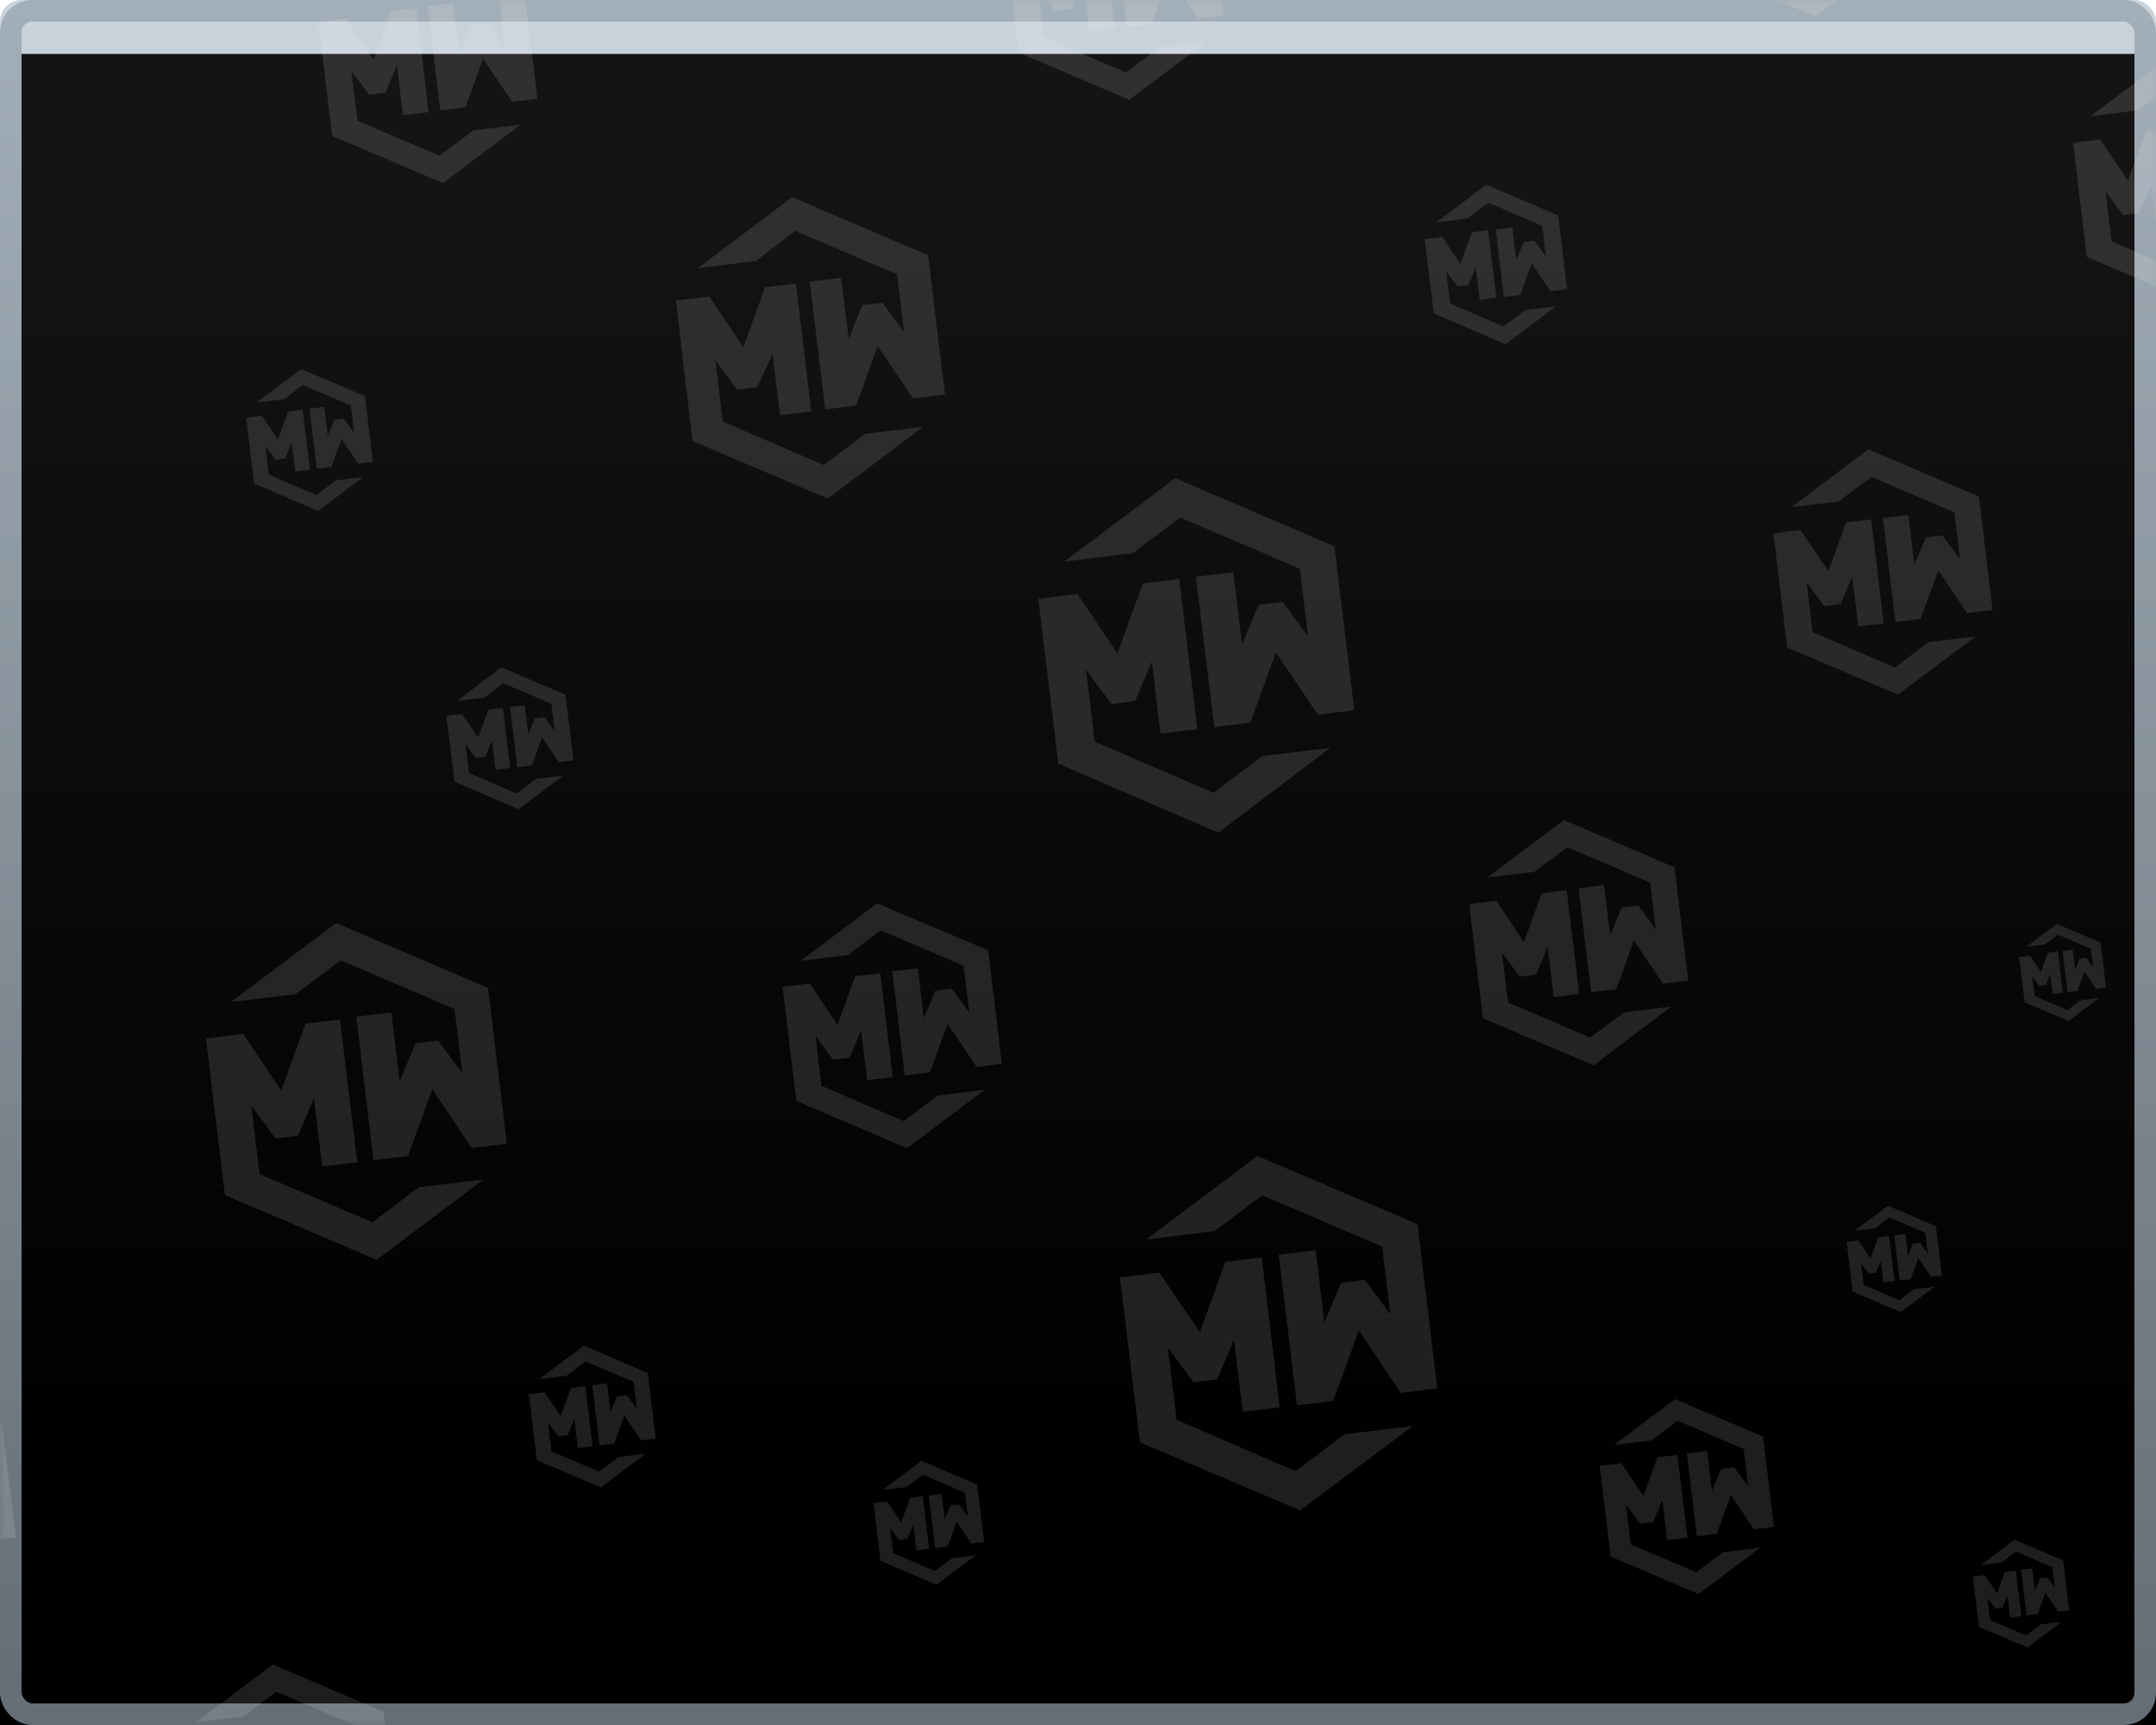 <?xml version="1.0" encoding="UTF-8"?>
<svg width="200px" height="160px" viewBox="0 0 200 160" version="1.1" xmlns="http://www.w3.org/2000/svg" xmlns:xlink="http://www.w3.org/1999/xlink">
    <title>画板备份 5</title>
    <defs>
        <linearGradient x1="50%" y1="0%" x2="50%" y2="100%" id="linearGradient-1">
            <stop stop-color="#C3CFD9" offset="0%"></stop>
            <stop stop-color="#9AA7B2" offset="100%"></stop>
        </linearGradient>
        <linearGradient x1="50%" y1="0%" x2="50%" y2="100%" id="linearGradient-2">
            <stop stop-color="#9AA7B2" offset="0%"></stop>
            <stop stop-color="#656E76" offset="100%"></stop>
        </linearGradient>
        <rect id="path-3" x="0" y="0" width="200" height="160" rx="2"></rect>
        <filter x="-4.8%" y="-5.9%" width="109.5%" height="111.9%" filterUnits="objectBoundingBox" id="filter-5">
            <feGaussianBlur stdDeviation="7" in="SourceAlpha" result="shadowBlurInner1"></feGaussianBlur>
            <feOffset dx="0" dy="5" in="shadowBlurInner1" result="shadowOffsetInner1"></feOffset>
            <feComposite in="shadowOffsetInner1" in2="SourceAlpha" operator="arithmetic" k2="-1" k3="1" result="shadowInnerInner1"></feComposite>
            <feColorMatrix values="0 0 0 0 1   0 0 0 0 1   0 0 0 0 1  0 0 0 0.326 0" type="matrix" in="shadowInnerInner1"></feColorMatrix>
        </filter>
        <linearGradient x1="50%" y1="9.207%" x2="50%" y2="86.136%" id="linearGradient-6">
            <stop stop-color="#FFFFFF" stop-opacity="0.079" offset="0%"></stop>
            <stop stop-color="#FFFFFF" stop-opacity="0" offset="100%"></stop>
        </linearGradient>
        <rect id="path-7" x="0" y="0" width="200" height="160" rx="2"></rect>
    </defs>
    <g id="画板备份-5" stroke="none" stroke-width="1" fill="none" fill-rule="evenodd">
        <mask id="mask-4" fill="white">
            <use xlink:href="#path-3"></use>
        </mask>
        <g id="蒙版">
            <use fill="url(#linearGradient-1)" fill-rule="evenodd" xlink:href="#path-3"></use>
            <use fill="black" fill-opacity="1" filter="url(#filter-5)" xlink:href="#path-3"></use>
            <rect stroke="url(#linearGradient-2)" stroke-width="2" stroke-linejoin="square" x="1" y="1" width="198" height="158" rx="2"></rect>
        </g>
        <mask id="mask-8" fill="white">
            <use xlink:href="#path-7"></use>
        </mask>
        <use id="蒙版备份" fill="url(#linearGradient-6)" style="mix-blend-mode: overlay;" xlink:href="#path-7"></use>
        <polygon id="路径" fill-opacity="0.12" fill="#FFFFFF" fill-rule="nonzero" mask="url(#mask-8)" points="41.091 16.98 48.291 11.564 43.918 12.09 40.778 14.449 33.159 11.202 32.592 6.575 34.236 8.786 35.748 8.605 36.825 6.057 37.384 10.685 39.751 10.397 38.625 0.756 36.299 1.035 34.655 5.548 32.05 1.726 29.535 2.03 30.817 12.608"></polygon>
        <polygon id="路径" fill-opacity="0.12" fill="#FFFFFF" fill-rule="nonzero" mask="url(#mask-8)" points="38.625 -3.222 46.318 0.066 46.844 4.413 45.2 2.202 43.68 2.383 42.603 4.931 42.044 0.304 39.677 0.592 40.844 10.233 43.17 9.953 44.814 5.441 47.485 9.411 47.428 9.452 49.852 9.164 48.578 -1.381 38.321 -5.754 31.228 -0.403 35.608 -0.929"></polygon>
        <polygon id="路径" fill-opacity="0.12" fill="#FFFFFF" fill-rule="nonzero" mask="url(#mask-8)" points="104.747 9.254 111.956 3.838 107.575 4.372 104.443 6.731 96.816 3.444 96.257 -1.184 97.901 1.035 99.413 0.846 100.49 -1.693 101.049 2.926 103.416 2.646 102.265 -6.97 99.939 -6.723 98.295 -2.211 95.731 -6.033 93.216 -5.729 94.515 4.882"></polygon>
        <polygon id="路径" fill-opacity="0.12" fill="#FFFFFF" fill-rule="nonzero" mask="url(#mask-8)" points="102.282 -10.948 109.975 -7.66 110.501 -3.304 108.857 -5.523 107.345 -5.343 106.268 -2.795 105.701 -7.422 103.334 -7.134 104.509 2.515 106.835 2.227 108.479 -2.277 111.15 1.693 111.093 1.734 113.517 1.438 112.243 -9.091 101.986 -13.463 94.868 -8.112 99.241 -8.647"></polygon>
        <polygon id="路径" fill-opacity="0.12" fill="#FFFFFF" fill-rule="nonzero" mask="url(#mask-8)" points="168.404 1.537 175.612 -3.88 171.24 -3.345 168.125 -0.97 160.498 -4.258 159.939 -8.885 161.582 -6.674 163.095 -6.855 164.171 -9.403 164.739 -4.776 167.106 -5.063 165.939 -14.688 163.613 -14.408 161.969 -9.896 159.396 -13.718 156.873 -13.414 158.155 -2.828"></polygon>
        <polygon id="路径" fill-opacity="0.12" fill="#FFFFFF" fill-rule="nonzero" mask="url(#mask-8)" points="52.268 71.932 49.738 72.237 47.921 73.602 43.507 71.699 43.184 69.022 44.135 70.301 45.015 70.196 45.638 68.722 45.961 71.4 47.331 71.233 46.651 65.654 45.305 65.816 44.354 68.427 42.865 66.216 41.405 66.392 42.18 72.522 48.111 75.052"></polygon>
        <polygon id="路径" fill-opacity="0.12" fill="#FFFFFF" fill-rule="nonzero" mask="url(#mask-8)" points="42.399 65.008 44.929 64.703 46.694 63.376 51.145 65.279 51.455 67.795 50.503 66.515 49.628 66.62 49.005 68.094 48.682 65.417 47.312 65.583 47.987 71.157 49.333 70.995 50.285 68.384 51.826 70.682 51.797 70.705 53.195 70.539 52.453 64.437 46.518 61.902"></polygon>
        <polygon id="路径" fill-opacity="0.12" fill="#FFFFFF" fill-rule="nonzero" mask="url(#mask-8)" points="123.404 69.366 117.09 70.125 112.568 73.531 101.554 68.784 100.735 62.102 103.109 65.306 105.292 65.033 106.847 61.366 107.654 68.048 111.072 67.633 109.387 53.699 106.028 54.102 103.655 60.618 99.951 55.099 96.32 55.55 98.171 70.825 113.007 77.235"></polygon>
        <polygon id="路径" fill-opacity="0.12" fill="#FFFFFF" fill-rule="nonzero" mask="url(#mask-8)" points="98.741 52.085 105.067 51.313 109.47 48.002 120.579 52.749 121.339 59.028 118.965 55.823 116.769 56.096 115.215 59.764 114.408 53.082 110.942 53.497 112.639 67.431 115.986 67.027 118.36 60.511 122.217 66.244 122.134 66.303 125.635 65.876 123.784 50.672 109.019 44.358"></polygon>
        <polygon id="路径" fill-opacity="0.12" fill="#FFFFFF" fill-rule="nonzero" mask="url(#mask-8)" points="183.281 59.029 178.908 59.563 175.769 61.914 168.141 58.627 167.582 53.999 169.226 56.21 170.739 56.029 171.815 53.481 172.382 58.109 174.741 57.821 173.574 48.18 171.248 48.459 169.604 52.972 167.023 49.166 164.508 49.47 165.791 60.057 176.048 64.429"></polygon>
        <polygon id="路径" fill-opacity="0.12" fill="#FFFFFF" fill-rule="nonzero" mask="url(#mask-8)" points="166.185 47.038 170.558 46.512 173.607 44.235 181.3 47.523 181.826 51.87 180.182 49.659 178.67 49.84 177.593 52.388 177.026 47.761 174.667 48.049 175.834 57.69 178.16 57.41 179.804 52.898 182.475 56.868 182.418 56.868 184.842 56.58 183.569 46.051 173.311 41.679"></polygon>
        <polygon id="路径" fill-opacity="0.12" fill="#FFFFFF" fill-rule="nonzero" mask="url(#mask-8)" points="-17.224 133.091 -12.843 132.557 -9.794 130.264 -2.101 133.552 -1.575 137.908 -3.218 135.689 -4.739 135.869 -5.816 138.417 -6.375 133.79 -8.742 134.078 -7.575 143.686 -5.249 143.398 -3.605 138.894 -0.934 142.864 -0.991 142.905 1.475 142.609 0.192 132.08 -10.057 127.708"></polygon>
        <polygon id="路径" fill-opacity="0.12" fill="#FFFFFF" fill-rule="nonzero" mask="url(#mask-8)" points="59.915 134.827 57.385 135.137 55.569 136.496 51.157 134.618 50.834 131.942 51.785 133.221 52.659 133.116 53.282 131.642 53.61 134.319 54.975 134.152 54.3 128.576 52.954 128.737 52.003 131.347 50.515 129.137 49.06 129.312 49.802 135.436 55.735 137.965"></polygon>
        <polygon id="路径" fill-opacity="0.12" fill="#FFFFFF" fill-rule="nonzero" mask="url(#mask-8)" points="50.035 127.905 52.564 127.601 54.328 126.274 58.778 128.176 59.083 130.691 58.132 129.412 57.257 129.517 56.634 130.991 56.311 128.314 54.942 128.48 55.617 134.057 56.962 133.896 57.913 131.285 59.458 133.582 59.425 133.606 60.827 133.439 60.09 127.349 54.157 124.815"></polygon>
        <polygon id="路径" fill-opacity="0.12" fill="#FFFFFF" fill-rule="nonzero" mask="url(#mask-8)" points="131.05 132.274 124.725 133.035 120.183 136.448 109.148 131.692 108.34 124.998 110.718 128.208 112.918 127.946 114.475 124.26 115.284 130.955 118.708 130.539 117.044 116.627 113.679 117.043 111.301 123.559 107.531 118.03 103.893 118.482 105.748 133.785 120.611 140.098"></polygon>
        <polygon id="路径" fill-opacity="0.12" fill="#FFFFFF" fill-rule="nonzero" mask="url(#mask-8)" points="106.342 114.962 112.668 114.19 117.091 110.872 128.22 115.628 128.981 121.918 126.603 118.708 124.415 118.981 122.858 122.655 122.049 115.973 118.625 116.377 120.313 130.336 123.678 129.932 126.056 123.404 129.909 129.147 129.837 129.207 133.333 128.779 131.49 113.547 116.651 107.222"></polygon>
        <polygon id="路径" fill-opacity="0.12" fill="#FFFFFF" fill-rule="nonzero" mask="url(#mask-8)" points="179.454 119.348 177.552 119.58 176.193 120.604 172.881 119.177 172.635 117.168 173.349 118.128 174.005 118.049 174.473 116.943 174.715 118.952 175.743 118.827 175.236 114.642 174.226 114.763 173.513 116.722 172.399 115.063 171.308 115.195 171.868 119.801 176.321 121.7"></polygon>
        <polygon id="路径备份-5" fill-opacity="0.12" fill="#FFFFFF" fill-rule="nonzero" mask="url(#mask-8)" points="194.741 92.554 193.006 92.766 191.765 93.7 188.744 92.398 188.519 90.564 189.17 91.44 189.769 91.369 190.196 90.359 190.417 92.193 191.355 92.079 190.893 88.259 189.971 88.37 189.32 90.157 188.304 88.643 187.308 88.764 187.819 92.968 191.882 94.7"></polygon>
        <polygon id="路径" fill-opacity="0.12" fill="#FFFFFF" fill-rule="nonzero" mask="url(#mask-8)" points="172.035 114.153 173.937 113.924 175.261 112.929 178.601 114.356 178.83 116.244 178.116 115.284 177.459 115.362 176.988 116.469 176.746 114.46 175.718 114.585 176.228 118.77 177.238 118.649 177.952 116.69 179.112 118.413 179.087 118.435 180.139 118.306 179.583 113.735 175.133 111.837"></polygon>
        <polygon id="路径备份-6" fill-opacity="0.12" fill="#FFFFFF" fill-rule="nonzero" mask="url(#mask-8)" points="187.972 87.813 189.707 87.605 190.915 86.696 193.963 87.999 194.172 89.721 193.52 88.845 192.921 88.917 192.491 89.926 192.27 88.093 191.332 88.207 191.798 92.026 192.719 91.916 193.371 90.128 194.429 91.701 194.406 91.72 195.367 91.603 194.859 87.432 190.798 85.7"></polygon>
        <polygon id="路径" fill-opacity="0.12" fill="#FFFFFF" fill-rule="nonzero" mask="url(#mask-8)" points="29.513 47.387 33.681 44.255 31.152 44.559 29.337 45.923 24.927 44.022 24.613 41.365 25.563 42.644 26.438 42.539 27.06 41.066 27.388 43.742 28.757 43.575 28.078 37.996 26.733 38.162 25.782 40.771 24.294 38.561 22.84 38.737 23.582 44.854"></polygon>
        <polygon id="路径" fill-opacity="0.12" fill="#FFFFFF" fill-rule="nonzero" mask="url(#mask-8)" points="28.087 35.705 32.536 37.606 32.84 40.12 31.889 38.837 31.015 38.946 30.406 40.415 30.083 37.739 28.714 37.905 29.389 43.48 30.734 43.319 31.685 40.709 33.225 43.005 33.191 43.005 34.593 42.834 33.857 36.746 27.93 34.236 23.814 37.33 26.343 37.026"></polygon>
        <polygon id="路径" fill-opacity="0.12" fill="#FFFFFF" fill-rule="nonzero" mask="url(#mask-8)" points="76.798 46.236 85.645 39.581 80.273 40.237 76.415 43.136 67.042 39.096 66.356 33.41 68.375 36.137 70.244 35.905 71.668 32.834 72.355 38.51 75.263 38.167 73.829 26.31 70.971 26.654 68.951 32.198 65.8 27.502 62.71 27.876 64.235 40.914"></polygon>
        <polygon id="路径" fill-opacity="0.12" fill="#FFFFFF" fill-rule="nonzero" mask="url(#mask-8)" points="73.769 21.412 83.222 25.452 83.868 30.804 81.848 28.078 79.99 28.3 78.737 31.42 78.02 25.765 75.112 26.118 76.546 37.975 79.404 37.621 81.424 32.087 84.696 36.965 84.635 36.965 87.665 36.601 86.09 23.664 73.486 18.291 64.74 24.866 70.113 24.21"></polygon>
        <polygon id="路径" fill-opacity="0.12" fill="#FFFFFF" fill-rule="nonzero" mask="url(#mask-8)" points="139.669 31.931 144.353 28.411 141.506 28.758 139.471 30.286 134.515 28.15 134.152 25.143 135.22 26.579 136.203 26.462 136.902 24.806 137.265 27.813 138.804 27.626 138.045 21.361 136.534 21.543 135.466 24.475 133.799 21.991 132.165 22.189 132.998 29.068"></polygon>
        <polygon id="路径备份" fill-opacity="0.12" fill="#FFFFFF" fill-rule="nonzero" mask="url(#mask-8)" points="86.866 146.998 90.509 144.261 88.295 144.531 86.712 145.719 82.857 144.057 82.575 141.718 83.406 142.836 84.17 142.744 84.714 141.457 84.997 143.795 86.193 143.65 85.603 138.777 84.428 138.919 83.597 141.199 82.301 139.267 81.03 139.421 81.678 144.772"></polygon>
        <polygon id="路径" fill-opacity="0.12" fill="#FFFFFF" fill-rule="nonzero" mask="url(#mask-8)" points="138.067 18.803 143.066 20.939 143.408 23.765 142.339 22.328 141.357 22.445 140.657 24.101 140.288 21.094 138.75 21.281 139.514 27.546 141.025 27.364 142.094 24.432 143.829 27.012 143.792 27.012 145.368 26.825 144.54 19.983 137.874 17.137 133.249 20.613 136.09 20.272"></polygon>
        <polygon id="路径备份-2" fill-opacity="0.12" fill="#FFFFFF" fill-rule="nonzero" mask="url(#mask-8)" points="85.62 136.787 89.508 138.449 89.774 140.647 88.943 139.529 88.179 139.621 87.635 140.908 87.348 138.57 86.152 138.715 86.746 143.588 87.921 143.446 88.752 141.166 90.102 143.172 90.073 143.172 91.298 143.027 90.655 137.706 85.47 135.491 81.873 138.196 84.083 137.93"></polygon>
        <polygon id="路径" fill-opacity="0.12" fill="#FFFFFF" fill-rule="nonzero" mask="url(#mask-8)" points="203.812 28.191 211.02 22.783 206.648 23.309 203.508 25.668 195.881 22.38 195.322 17.753 196.966 19.972 198.478 19.783 199.555 17.243 200.122 21.871 202.489 21.583 201.363 11.967 199.037 12.254 197.393 16.758 194.82 12.937 192.305 13.249 193.588 23.827"></polygon>
        <polygon id="路径" fill-opacity="0.12" fill="#FFFFFF" fill-rule="nonzero" mask="url(#mask-8)" points="201.346 7.989 209.039 11.276 209.565 15.624 207.922 13.405 206.409 13.594 205.333 16.134 204.774 11.506 202.407 11.794 203.574 21.443 205.9 21.164 207.544 16.652 210.207 20.621 210.149 20.621 212.574 20.326 211.3 9.797 201.042 5.424 193.925 10.775 198.297 10.241"></polygon>
        <polygon id="路径" fill-opacity="0.12" fill="#FFFFFF" fill-rule="nonzero" mask="url(#mask-8)" points="44.863 109.403 38.849 110.126 34.55 113.364 24.079 108.907 23.312 102.554 25.568 105.59 27.645 105.341 29.123 101.844 29.89 108.196 33.14 107.801 31.537 94.566 28.344 94.949 26.087 101.144 22.556 95.897 19.103 96.315 20.863 110.848 34.945 116.851"></polygon>
        <polygon id="路径" fill-opacity="0.12" fill="#FFFFFF" fill-rule="nonzero" mask="url(#mask-8)" points="21.416 92.941 27.419 92.219 31.605 89.071 42.166 93.584 42.888 99.553 40.632 96.518 38.556 96.766 37.077 100.264 36.299 93.911 33.049 94.306 34.652 107.609 37.845 107.226 40.101 101.031 43.769 106.481 43.69 106.481 47.018 106.086 45.269 91.632 31.188 85.618"></polygon>
        <polygon id="路径" fill-opacity="0.12" fill="#FFFFFF" fill-rule="nonzero" mask="url(#mask-8)" points="91.359 101.078 86.986 101.612 83.83 103.996 76.203 100.708 75.644 96.081 77.287 98.3 78.8 98.111 79.876 95.571 80.444 100.19 82.811 99.911 81.66 90.262 79.334 90.541 77.69 95.054 75.118 91.232 72.594 91.536 73.877 102.122 84.134 106.494"></polygon>
        <polygon id="路径" fill-opacity="0.12" fill="#FFFFFF" fill-rule="nonzero" mask="url(#mask-8)" points="74.279 89.119 78.652 88.585 81.701 86.292 89.394 89.58 89.928 93.927 88.285 91.708 86.772 91.889 85.696 94.437 85.137 89.81 82.77 90.097 83.937 99.747 86.263 99.459 87.907 94.955 90.57 98.925 90.512 98.966 92.937 98.67 91.663 88.141 81.364 83.793"></polygon>
        <polygon id="路径" fill-opacity="0.12" fill="#FFFFFF" fill-rule="nonzero" mask="url(#mask-8)" points="155.032 93.36 150.659 93.895 147.52 96.245 139.9 92.999 139.333 88.371 140.977 90.582 142.489 90.402 143.566 87.854 144.125 92.481 146.492 92.193 145.325 82.552 143.007 82.865 141.363 87.377 138.799 83.555 136.284 83.859 137.566 94.445 147.824 98.818"></polygon>
        <polygon id="路径" fill-opacity="0.12" fill="#FFFFFF" fill-rule="nonzero" mask="url(#mask-8)" points="137.953 81.393 142.333 80.867 145.383 78.574 153.076 81.862 153.602 86.21 151.958 83.999 150.437 84.18 149.361 86.728 148.802 82.1 146.435 82.388 147.602 92.029 149.928 91.749 151.572 87.237 154.243 91.207 154.185 91.248 156.61 90.96 155.336 80.448 145.079 76.067"></polygon>
        <polygon id="路径" fill-opacity="0.12" fill="#FFFFFF" fill-rule="nonzero" mask="url(#mask-8)" points="218.713 85.643 214.333 86.169 211.226 88.552 203.598 85.265 203.04 80.637 204.683 82.856 206.196 82.676 207.272 80.128 207.831 84.755 210.198 84.467 209.031 74.818 206.705 75.106 205.061 79.61 202.489 75.788 199.974 76.1 201.256 86.678 211.505 91.084"></polygon>
        <polygon id="路径" fill-opacity="0.12" fill="#FFFFFF" fill-rule="nonzero" mask="url(#mask-8)" points="25.318 154.387 18.2 159.738 22.581 159.212 25.631 156.919 33.324 160.206 33.85 164.554 32.206 162.343 30.685 162.524 29.609 165.072 29.05 160.445 26.683 160.732 27.858 170.373 30.176 170.094 31.819 165.581 34.491 169.551 34.433 169.592 36.858 169.305 35.576 158.776"></polygon>
        <polygon id="路径" fill-opacity="0.12" fill="#FFFFFF" fill-rule="nonzero" mask="url(#mask-8)" points="157.348 145.833 151.281 143.251 150.837 139.57 152.144 141.329 153.354 141.185 154.21 139.158 154.654 142.839 156.537 142.61 155.602 134.942 153.752 135.164 152.445 138.753 150.399 135.713 148.392 135.955 149.418 144.375 157.57 147.853 163.303 143.545 159.825 143.97"></polygon>
        <polygon id="路径备份-3" fill-opacity="0.12" fill="#FFFFFF" fill-rule="nonzero" mask="url(#mask-8)" points="187.959 151.695 184.604 150.267 184.358 148.231 185.081 149.204 185.75 149.124 186.224 148.004 186.47 150.039 187.511 149.912 186.994 145.672 185.971 145.795 185.248 147.779 184.116 146.098 183.006 146.232 183.574 150.889 188.082 152.812 191.253 150.429 189.329 150.664"></polygon>
        <polygon id="路径" fill-opacity="0.12" fill="#FFFFFF" fill-rule="nonzero" mask="url(#mask-8)" points="155.387 129.771 149.725 134.02 153.203 133.602 155.629 131.778 161.747 134.393 162.172 137.851 160.865 136.092 159.662 136.236 158.806 138.263 158.361 134.582 156.478 134.811 157.407 142.479 159.257 142.257 160.564 138.668 162.682 141.826 162.643 141.865 164.565 141.629 163.552 133.255"></polygon>
        <polygon id="路径备份-4" fill-opacity="0.12" fill="#FFFFFF" fill-rule="nonzero" mask="url(#mask-8)" points="186.875 142.812 183.744 145.162 185.667 144.931 187.008 143.922 190.392 145.368 190.627 147.28 189.904 146.308 189.239 146.387 188.765 147.508 188.52 145.473 187.478 145.599 187.992 149.84 189.015 149.717 189.738 147.732 190.909 149.479 190.888 149.5 191.951 149.37 191.39 144.739"></polygon>
    </g>
</svg>